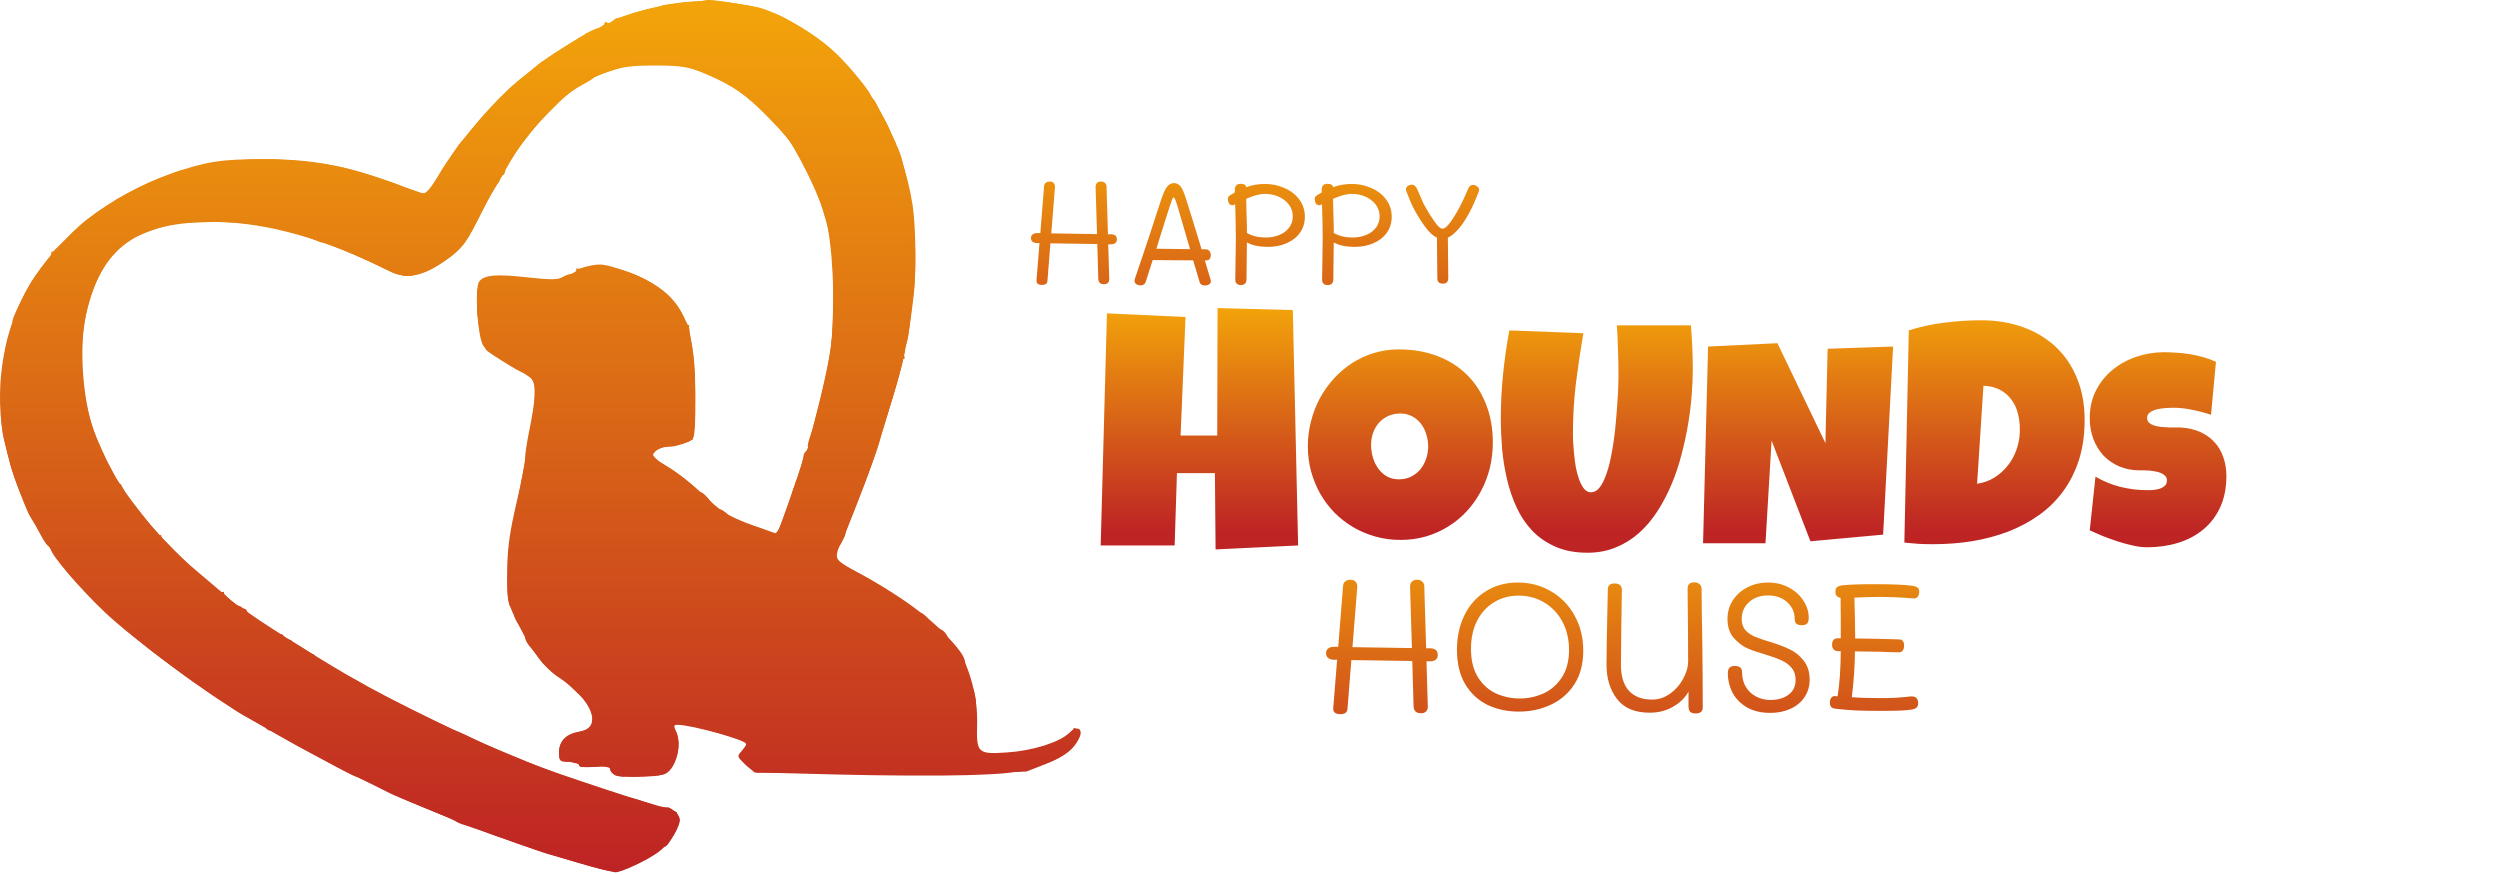 <svg width="880" height="308" viewBox="0 0 880 308" fill="none" xmlns="http://www.w3.org/2000/svg">
<path fill-rule="evenodd" clip-rule="evenodd" d="M248.524 0.158C248.394 0.289 245.626 0.519 242.373 0.668C234.815 1.018 218.246 5.292 215.214 7.675C214.613 8.146 213.827 8.237 213.465 7.875C213.103 7.514 212.807 7.694 212.807 8.275C212.807 8.856 211.599 9.634 210.122 10.005C206.044 11.027 186.119 24.687 179.178 31.218C170.339 39.537 159.894 52.281 154.772 60.996C151.756 66.128 149.863 68.392 148.843 68.086C148.018 67.84 142.978 66.049 137.642 64.106C121.326 58.166 109.506 56.032 92.874 56.025C77.624 56.019 72.537 56.823 59.892 61.239C49.792 64.767 39.459 70.436 30.455 77.39C24.439 82.035 14.246 93.637 10.343 100.28C1.614 115.14 -1.844 134.282 0.945 152.31C2.052 159.463 8.306 178.333 10.872 182.26C11.769 183.633 13.373 186.441 14.437 188.5C15.501 190.559 16.718 192.244 17.143 192.244C17.568 192.244 17.916 192.755 17.916 193.381C17.916 195.247 28.439 207.52 36.877 215.496C47.161 225.217 74.165 245.203 86.378 252.133C88.027 253.068 93.873 256.434 99.37 259.611C104.867 262.79 115.212 268.275 122.358 271.801C129.504 275.328 136.137 278.641 137.098 279.163C138.06 279.686 143.457 281.96 149.092 284.217C154.727 286.474 159.787 288.651 160.336 289.056C160.886 289.461 162.235 290.043 163.335 290.348C164.434 290.654 171.18 293.005 178.326 295.573C185.472 298.141 191.994 300.406 192.818 300.605C193.643 300.804 198.986 302.336 204.691 304.01C210.396 305.684 215.793 307.049 216.684 307.043C218.878 307.03 227.96 302.74 231.803 299.902C235.178 297.41 238.65 292.418 239.278 289.153C239.703 286.949 236.551 284.091 233.695 284.091C231.544 284.091 195.605 272.251 185.533 268.224C165.979 260.406 139.504 247.598 122.358 237.663C110.206 230.622 88.118 216.587 86.249 214.72C85.416 213.889 84.38 213.209 83.944 213.209C83.508 213.209 82.079 212.18 80.767 210.924C79.456 209.668 74.784 205.633 70.386 201.959C61.041 194.15 57.29 190.289 49.799 180.763C41.767 170.549 39.312 166.396 33.862 153.807C29.262 143.182 27.571 122.543 30.314 110.498C35.685 86.911 48.319 77.936 75.883 78.128C93.885 78.254 115.435 84.37 137.292 95.553C142.304 98.118 147.827 97.431 154.088 93.465C161.715 88.634 163.909 86.194 167.607 78.433C169.569 74.315 171.933 69.822 172.859 68.45C173.787 67.077 176.026 63.273 177.836 59.998C182.244 52.017 185.911 47.07 192.292 40.496C198.792 33.8 200.496 32.37 204.886 29.925C206.769 28.875 208.535 27.746 208.809 27.415C209.084 27.084 211.783 25.961 214.806 24.919C218.885 23.514 223.011 23.035 230.797 23.063C239.996 23.096 242.155 23.453 248.287 25.957C257.287 29.632 262.836 33.453 270.275 41.102C276.532 47.535 277.437 48.63 279.556 52.321C285.511 62.696 290.216 73.621 291.284 79.555C293.605 92.438 294.006 111.774 292.202 123.857C291.246 130.255 286.971 148.484 285.347 153.083C284.527 155.403 284.116 157.302 284.434 157.302C284.752 157.302 284.569 157.863 284.027 158.55C283.487 159.236 282.752 161.017 282.396 162.505C282.041 163.995 279.932 170.33 277.71 176.585L273.67 187.956L265.574 185.125C261.121 183.569 256.725 181.613 255.802 180.781C254.881 179.947 253.856 179.265 253.526 179.265C253.197 179.265 250.129 176.607 246.71 173.357C243.292 170.108 237.906 165.952 234.742 164.122C229.401 161.034 229.1 160.67 230.547 159.049C231.405 158.087 233.357 157.302 234.885 157.302C238.285 157.302 242.983 155.598 244.004 153.994C245.279 151.992 244.867 128.272 243.427 120.727C240.837 107.157 234.87 100.725 219.926 95.39C213.073 92.943 211.507 92.716 207.451 93.58C204.9 94.124 202.813 94.981 202.813 95.486C202.813 95.99 202.132 96.403 201.3 96.403C200.468 96.403 198.931 96.937 197.883 97.591C196.421 98.502 193.586 98.511 185.654 97.63C174.703 96.412 170.619 96.749 168.727 99.025C167.026 101.072 168.09 118.585 170.102 121.651C171.556 123.868 182.922 131.345 184.838 131.345C185.316 131.345 186.361 132.275 187.158 133.411C188.787 135.734 188.547 140.628 186.256 151.811C185.468 155.654 184.824 159.986 184.824 161.438C184.823 162.888 183.426 170.076 181.718 177.411C179.362 187.533 178.591 193.272 178.522 201.229C178.433 211.566 178.488 211.823 182.498 219.846C187.297 229.448 191.66 235.14 196.853 238.572C208.466 246.249 212.267 256.152 204.109 257.474C199.27 258.259 196.816 260.716 196.816 264.778C196.816 267.929 197.014 268.117 200.314 268.117C202.238 268.117 203.812 268.608 203.812 269.208C203.812 269.906 205.792 270.176 209.31 269.957C213.146 269.719 214.808 269.981 214.807 270.828C214.807 271.495 215.593 272.427 216.555 272.899C218.386 273.799 229.557 273.636 233.479 272.653C237.797 271.571 240.417 262.032 237.758 257.07C236.915 255.496 237.054 255.139 238.508 255.139C243.399 255.139 262.779 260.532 262.779 261.893C262.779 262.21 261.998 263.332 261.041 264.388C259.376 266.225 259.433 266.42 262.425 269.091L265.547 271.877L294.397 272.622C310.264 273.032 330.891 273.136 340.236 272.853C354.94 272.409 358.316 271.989 365.322 269.734C373.389 267.136 377.384 264.479 379.686 260.183C381.609 256.594 379.358 255.186 376.295 258.06C372.789 261.35 363.456 264.26 354.485 264.86C344.116 265.555 343.656 265.114 343.947 254.761C344.207 245.47 341.187 234.187 336.832 228.184C330.665 219.682 318.6 210.485 301.645 201.36C295.339 197.966 294.313 197.048 294.61 195.065C294.8 193.788 295.313 192.293 295.748 191.744C296.812 190.404 308.28 160.441 309.314 156.303C309.519 155.48 310.865 150.987 312.306 146.32C315.958 134.479 317.667 128.345 318.287 124.856C318.58 123.208 319.006 121.187 319.234 120.363C319.707 118.651 320.395 113.909 321.624 103.891C322.55 96.348 322.364 79.705 321.274 72.443C317.94 50.245 305.758 27.76 290.346 15.358C283.716 10.023 273.206 4.251 267.277 2.69C263.296 1.641 248.976 -0.292 248.524 0.158Z" fill="url(#paint0_linear_3_89)"/>
<path fill-rule="evenodd" clip-rule="evenodd" d="M248.531 0.106C248.397 0.215 244.985 0.586 240.949 0.93C236.915 1.274 233.285 1.758 232.884 2.005C232.484 2.253 231.002 2.664 229.591 2.92C224.469 3.847 215.805 6.94 215.805 7.84C215.805 8.348 215.131 8.504 214.306 8.188C213.482 7.872 212.807 7.942 212.807 8.345C212.807 8.747 211.121 9.859 209.059 10.814C202.973 13.638 193.438 19.471 189.101 23.025C188.432 23.574 186.606 25.053 185.043 26.311C179.44 30.821 172.128 38.096 167.774 43.491C165.337 46.511 162.857 49.431 162.263 49.98C161.67 50.529 159.299 54.123 156.993 57.967C150.827 68.251 150.36 68.748 147.666 67.894C146.39 67.489 145.302 67.336 145.249 67.554C145.196 67.772 144.486 67.398 143.672 66.723C142.858 66.049 139.078 64.51 135.273 63.304C131.467 62.099 127.904 60.963 127.355 60.779C110.907 55.304 79.683 54.519 67.741 59.281C66.286 59.861 64.891 60.131 64.641 59.882C64.08 59.322 52.373 64.254 44.761 68.258C39.615 70.964 35.913 73.356 30.56 77.435C25.062 81.624 16.558 90.907 12.622 97.019C8.438 103.514 3.525 113.375 4.471 113.375C4.711 113.375 4.239 115.06 3.423 117.119C0.559 124.34 -0.696 145.754 1.271 153.807C1.539 154.906 2.241 157.911 2.832 160.485C5.615 172.625 14.755 190.88 21.647 198.055C22.343 198.781 22.913 199.785 22.913 200.286C22.913 200.787 28.062 206.307 34.356 212.553C44.698 222.817 65.175 238.802 77.383 246.141C79.581 247.463 81.605 248.859 81.88 249.244C82.155 249.628 84.404 251.05 86.877 252.401C89.351 253.754 98.147 258.66 106.424 263.305C119.842 270.835 124.198 273.135 125.856 273.565C126.13 273.637 129.728 275.334 133.851 277.338C137.974 279.341 143.146 281.729 145.345 282.644C152.746 285.725 174.32 294.272 175.328 294.522C175.878 294.659 177.002 295.026 177.827 295.337C187.13 298.853 209.359 305.706 213.649 306.382C217.787 307.033 227.077 303.564 231.236 299.815C232.301 298.853 233.513 298.067 233.927 298.067C235.397 298.067 239.551 289.874 239.05 287.962C238.612 286.287 234.795 283.183 234.795 284.501C234.795 284.766 232.209 284.093 229.048 283.007C225.887 281.92 223.188 281.046 223.051 281.064C222.914 281.082 222.577 281.04 222.302 280.971C222.027 280.902 221.465 280.772 221.052 280.681C220.641 280.591 216.48 279.21 211.808 277.613C207.135 276.017 202.863 274.624 202.313 274.519C199.751 274.029 172.559 263.018 167.047 260.238C163.637 258.519 160.507 257.118 160.092 257.124C158.978 257.139 130.607 243.056 128.854 241.617C128.029 240.94 124.881 239.126 121.858 237.584C118.834 236.043 113.255 232.622 109.458 229.985C105.661 227.347 101.951 225.189 101.212 225.189C100.474 225.189 99.87 224.739 99.87 224.19C99.87 223.641 99.413 223.192 98.856 223.192C97.371 223.192 86.877 216.071 86.877 215.064C86.877 214.592 86.316 214.205 85.628 214.202C84.941 214.2 82.667 212.628 80.575 210.708C78.483 208.789 76.443 207.219 76.042 207.219C75.642 207.219 70.756 202.838 65.185 197.485C55.145 187.835 45.66 176.85 43.633 172.526C43.055 171.29 42.287 170.28 41.928 170.28C41.57 170.28 40.658 168.708 39.904 166.786C39.149 164.864 38.166 163.292 37.718 163.292C37.271 163.292 36.905 162.871 36.905 162.358C36.905 161.845 36.38 160.16 35.74 158.614C35.098 157.069 34.498 155.58 34.404 155.305C34.311 155.03 33.893 153.907 33.477 152.809C23.199 125.698 30.346 91.229 47.899 83.253C51.722 81.516 58.241 79.299 61.392 78.662C62.491 78.441 68.787 78.205 75.384 78.14C87.536 78.02 100.856 80.308 109.849 84.062C111.781 84.868 113.363 85.475 113.363 85.41C113.363 84.773 126.284 90.13 134.351 94.111C142.183 97.975 144.9 98.011 152.241 94.349C159.317 90.819 163.679 86.168 168.233 77.296C174.516 65.054 176.241 61.998 177.077 61.628C177.489 61.444 177.827 60.705 177.827 59.986C177.827 57.727 188.547 43.633 195.008 37.395C198.409 34.112 202.794 30.681 204.751 29.773C206.708 28.864 208.534 27.827 208.809 27.468C209.353 26.756 218.006 23.78 221.888 22.969C225.123 22.293 236.56 22.357 240.292 23.071C244.516 23.881 254.463 28.362 259.781 31.852C265.708 35.743 277.751 48.244 280.259 53.11C281.354 55.233 282.503 57.193 282.814 57.468C285.168 59.547 291.277 77.214 292.654 85.921C293.549 91.586 293.439 116.984 292.496 122.36C292.256 123.733 291.716 126.877 291.299 129.348C290.882 131.819 289.403 138.109 288.015 143.325C286.628 148.541 285.277 154.05 285.014 155.567C284.751 157.083 284.138 158.571 283.653 158.87C283.166 159.171 282.768 160.203 282.768 161.163C282.768 162.819 274.271 187.087 273.38 187.978C273.148 188.208 271.681 187.75 270.118 186.959C268.555 186.169 265.604 185.219 263.558 184.85C261.513 184.479 258.525 183.072 256.918 181.721C255.31 180.37 253.582 179.265 253.079 179.265C252.574 179.265 251.164 177.917 249.944 176.27C248.725 174.623 247.27 173.275 246.71 173.275C246.15 173.275 244.702 172.142 243.492 170.756C242.282 169.371 238.522 166.546 235.137 164.479C227.651 159.906 227.889 157.895 236.037 156.877C238.937 156.516 241.979 155.806 242.799 155.302C244.791 154.074 245.465 132.512 243.804 123.125C243.15 119.427 242.649 116.172 242.691 115.892C242.734 115.612 241.505 113.021 239.96 110.136C234.139 99.263 216.242 91.294 204.812 94.487C203.987 94.717 203.088 95.13 202.813 95.405C202.538 95.679 200.693 96.725 198.713 97.729C195.593 99.31 194.334 99.41 189.284 98.478C186.079 97.886 180.406 97.401 176.679 97.401C171.001 97.401 169.733 97.715 168.867 99.332C166.726 103.328 168.283 119.525 171.16 123.184C171.732 123.912 175.451 126.29 179.424 128.469C183.396 130.646 187.225 133.123 187.931 133.973C188.983 135.239 188.803 138.149 186.931 150.154C185.674 158.203 183.337 170.975 181.736 178.536C178.721 192.777 177.657 212.369 179.825 213.708C180.375 214.047 180.835 215.085 180.847 216.013C180.859 216.941 181.748 218.824 182.824 220.197C183.899 221.57 184.789 223.395 184.801 224.251C184.813 225.109 185.645 226.693 186.652 227.771C187.657 228.85 189.253 230.91 190.197 232.35C191.141 233.788 193.804 236.216 196.113 237.745C208.142 245.703 212.505 255.423 204.929 257.384C199.115 258.89 196.816 260.973 196.816 264.738C196.816 267.935 197.005 268.117 200.314 268.117C202.266 268.117 203.812 268.62 203.812 269.255C203.812 270.035 205.511 270.218 209.214 269.836C213.958 269.347 214.677 269.513 215.117 271.194C215.574 272.938 218.48 273.825 221.302 273.082C221.852 272.937 224.839 272.894 227.941 272.986C233.115 273.139 233.795 272.897 236.186 270.059C238.97 266.756 239.717 260.727 237.79 257.131C237.239 256.101 237.173 255.023 237.642 254.733C238.94 253.932 260.312 259.645 262.23 261.306C262.819 261.816 262.724 262.582 261.98 263.325C260.045 265.258 260.59 267.823 263.408 270.037C265.99 272.066 266.841 272.097 313.63 271.856L361.224 271.611L367.776 269.061C374.708 266.361 378.204 263.6 379.716 259.626C381.065 256.081 378.974 255.379 376.144 258.427C372.682 262.157 355.461 266.824 349.014 265.78C343.311 264.855 342.934 264.079 343.466 254.373C343.866 247.095 343.597 244.782 341.841 240.376C340.684 237.473 339.736 234.314 339.736 233.353C339.736 227.457 319.276 210.517 300.33 200.729C297.141 199.082 294.316 197.184 294.05 196.511C293.785 195.84 294.478 193.818 295.591 192.019C296.703 190.221 297.59 188.388 297.56 187.947C297.53 187.505 298.731 184.136 300.228 180.459C301.727 176.782 303.314 172.876 303.756 171.778C305.073 168.509 309.181 156.882 309.4 155.804C309.511 155.255 310.794 150.987 312.252 146.32C313.709 141.653 315.016 137.385 315.157 136.836C315.298 136.287 315.985 133.82 316.684 131.355C317.383 128.889 318.113 125.621 318.307 124.093C318.5 122.565 318.865 120.982 319.116 120.577C319.367 120.17 319.849 117.373 320.188 114.36C320.527 111.347 321.129 106.411 321.525 103.391C322.89 92.995 322.078 75.756 319.761 65.954C319.113 63.208 318.413 60.14 318.207 59.135C318.001 58.131 317.55 56.334 317.204 55.142C316.216 51.735 308.435 36.041 307.55 35.671C307.113 35.487 306.755 34.86 306.755 34.276C306.755 32.666 300.134 24.672 293.859 18.704C287.98 13.114 274.52 4.556 271.604 4.556C270.663 4.556 269.64 4.147 269.331 3.647C268.716 2.653 249.438 -0.629 248.531 0.106Z" fill="url(#paint1_linear_3_89)"/>
<path fill-rule="evenodd" clip-rule="evenodd" d="M240.765 0.896C240.505 1.143 238.493 1.586 236.294 1.883C232.988 2.331 223.301 4.661 219.304 5.971C218.754 6.151 217.904 6.317 217.417 6.34C216.928 6.363 216.253 6.757 215.916 7.216C215.153 8.257 208.959 11.544 207.762 11.544C206.708 11.544 191.044 21.378 188.681 23.524C187.774 24.348 185.747 26.069 184.178 27.35C178.385 32.077 169.75 40.918 165.602 46.368C163.256 49.453 160.886 52.495 160.336 53.128C159.787 53.761 157.325 57.479 154.866 61.389C150.788 67.877 150.15 68.46 147.569 68.054C146.013 67.81 144.201 67.19 143.544 66.677C141.886 65.387 123.543 59.693 116.861 58.394C101.982 55.502 87.822 55.331 72.885 57.864C64.893 59.22 43.455 68.229 37.761 72.626C35.758 74.172 33.875 75.438 33.577 75.438C32.88 75.438 24.364 82.986 20.441 87.082C8.481 99.569 1.026 117.844 0.567 135.799C0.127 153.084 3.503 167.818 11.076 181.648C15.463 189.662 18.808 194.888 21.414 197.799C21.963 198.413 23.538 200.426 24.912 202.271C31.53 211.159 50.143 227.542 64.89 237.458C69.012 240.231 72.61 242.759 72.885 243.078C73.16 243.397 74.284 244.2 75.384 244.863C79.699 247.465 92.456 255.277 93.873 256.185C101.806 261.272 133.869 277.594 147.344 283.405C156.614 287.403 171.161 293.076 172.144 293.076C172.63 293.076 174.445 293.696 176.177 294.454C183.166 297.513 206.444 304.745 212.999 305.895C215.984 306.419 218.53 306.196 221.302 305.169C226.127 303.383 234.015 297.875 236.781 294.364C239.018 291.522 239.479 286.237 237.543 285.639C236.857 285.426 233.596 284.493 230.297 283.565C218.457 280.229 214.257 278.901 211.157 277.514C209.425 276.738 207.479 276.104 206.834 276.104C205.347 276.104 187.258 269.222 174.828 263.929C162.339 258.61 122.594 238.903 120.858 237.169C120.584 236.894 118.223 235.555 115.611 234.195C113.001 232.833 110.864 231.445 110.864 231.111C110.864 230.775 109.07 229.643 106.877 228.594C104.685 227.545 102.886 226.35 102.879 225.937C102.873 225.525 102.369 225.189 101.757 225.189C100.26 225.189 81.83 212.548 79.631 210.012C78.67 208.903 77.882 208.281 77.882 208.629C77.882 210.478 56.27 189.531 50.161 181.761C47.57 178.466 44.877 175.177 44.176 174.452C43.475 173.726 42.902 172.49 42.902 171.707C42.902 170.922 42.504 170.28 42.019 170.28C41.534 170.28 40.879 169.494 40.564 168.533C40.249 167.572 38.811 164.8 37.368 162.372C34.638 157.778 31.142 147.994 30.386 142.826C30.144 141.179 29.578 137.809 29.128 135.338C28.278 130.683 28.312 124.608 29.244 114.561C29.77 108.886 34.443 95.246 36.091 94.573C36.538 94.389 36.905 93.698 36.905 93.034C36.905 91.073 45.168 83.613 48.149 82.883C49.661 82.513 50.897 81.761 50.897 81.213C50.897 80.664 51.572 80.475 52.397 80.791C53.221 81.106 53.896 81.027 53.896 80.612C53.896 80.198 54.682 79.787 55.645 79.698C56.607 79.61 58.743 79.247 60.392 78.892C65.358 77.824 83.037 77.53 88.376 78.427C102.906 80.868 115.976 85.248 133.851 93.666C137.424 95.348 141.213 96.886 142.27 97.083C144.93 97.579 150.587 95.588 155.283 92.504C162.304 87.891 164.456 85.054 170.492 72.443C172.464 68.325 174.47 64.806 174.952 64.623C175.434 64.439 175.828 63.726 175.828 63.038C175.828 60.491 189.879 41.608 195.672 36.373C219.918 14.454 251.507 18.127 275.024 45.6C278.826 50.04 282.339 55.534 283.412 58.716C283.736 59.677 284.398 60.463 284.884 60.463C285.369 60.463 285.766 60.937 285.766 61.516C285.766 62.095 286.677 64.565 287.789 67.005C293.974 80.565 295.429 107.447 291.246 130.846C289.465 140.809 283.342 162.545 280.349 169.526C279.469 171.583 278.781 173.38 278.823 173.52C278.937 173.901 277.818 177.154 275.539 183.063C273.945 187.197 273.143 188.206 271.886 187.664C271 187.283 268.251 186.409 265.778 185.721C260.001 184.117 255.783 182.167 255.783 181.101C255.783 180.641 255.258 180.263 254.617 180.263C253.532 180.263 251.627 178.683 244.93 172.228C239.02 166.53 229.652 160.823 228.282 162.084C227.858 162.473 228.251 161.636 229.154 160.224C230.438 158.213 232.128 157.407 236.923 156.516C240.293 155.89 243.329 155.1 243.67 154.762C244.942 153.497 244.934 131.142 243.659 124.085C242.942 120.116 242.343 116.42 242.326 115.871C242.31 115.322 241.141 112.851 239.73 110.38C234.23 100.754 217.503 92.015 208.242 93.93C206.08 94.376 203.974 94.667 203.562 94.574C203.151 94.482 202.813 94.856 202.813 95.405C202.813 95.954 202.286 96.403 201.642 96.403C200.999 96.403 199.65 97.145 198.647 98.052C197.032 99.513 195.877 99.57 188.574 98.55C169.373 95.87 167.338 96.841 168.093 108.322C168.873 120.166 170.276 123.009 177.327 127.008C180.625 128.879 184.323 130.829 185.544 131.341C188.635 132.638 189.322 136.491 187.934 144.744C187.279 148.63 186.272 154.956 185.693 158.799C185.116 162.643 183.291 172.193 181.639 180.021C179.195 191.598 178.708 195.977 179.032 203.482C179.391 211.79 179.823 213.505 183.369 220.696C186.06 226.155 189.048 230.347 192.811 233.941C195.839 236.833 200.676 241.456 203.562 244.212C208.108 248.554 208.809 249.736 208.809 253.052C208.809 256.714 208.644 256.907 205.003 257.488C197.272 258.723 193.641 267.264 200.564 267.931C202.35 268.103 203.812 268.726 203.812 269.316C203.812 270.026 205.631 270.175 209.194 269.758C213.957 269.198 214.633 269.346 215.078 271.045C215.528 272.764 216.542 272.966 224.672 272.966C233.207 272.966 233.884 272.812 235.751 270.44C238.379 267.104 239.342 261.632 237.871 258.404C237.169 256.864 237.062 255.47 237.605 254.927C238.594 253.94 248.582 256.111 257.936 259.346L263.587 261.301L261.934 264.268C260.31 267.184 260.331 267.276 263.151 269.558L266.021 271.881L309.921 272.049C351.85 272.209 354.21 272.121 362.52 270.062C374.053 267.205 381.006 261.895 379.217 257.307C378.649 255.849 378.319 255.941 376.613 258.03C374.212 260.97 362.587 264.968 354.018 265.799C349.187 266.268 347.255 266.038 345.304 264.761C342.89 263.182 342.819 262.836 343.378 255.386C343.853 249.072 343.571 246.511 341.848 241.444C340.687 238.028 339.736 234.563 339.736 233.74C339.736 232.919 338.463 230.77 336.907 228.967C335.351 227.163 333.787 224.891 333.431 223.918C333.076 222.944 331.998 221.846 331.035 221.478C330.073 221.108 328.223 219.545 326.925 218.004C325.625 216.461 324.192 215.429 323.739 215.708C323.287 215.987 322.766 215.842 322.581 215.385C322.191 214.419 306.893 204.532 301.758 201.927C299.834 200.952 297.156 199.314 295.808 198.287C293.53 196.554 293.454 196.221 294.733 193.584C295.49 192.023 296.031 190.409 295.936 189.997C295.84 189.586 296.136 189.249 296.593 189.249C297.052 189.249 297.431 188.687 297.436 188.001C297.441 187.315 299.054 182.709 301.02 177.768C308.047 160.103 316.633 133.527 317.035 128.198C317.112 127.184 317.555 126.353 318.02 126.353C318.485 126.353 318.626 125.965 318.332 125.491C318.039 125.017 318.535 121.311 319.434 117.254C320.616 111.925 321.094 104.484 321.158 90.413C321.237 73.07 320.992 69.967 318.915 61.98C317.633 57.05 316.29 52.558 315.932 51.997C315.574 51.437 315.272 50.754 315.261 50.479C315.231 49.718 308.426 36.073 307.791 35.504C307.486 35.23 306.021 33.132 304.536 30.842C300.909 25.252 291.599 16.236 284.32 11.268C274.132 4.311 263.22 0.978 249.564 0.649C244.984 0.54 241.024 0.65 240.765 0.896Z" fill="url(#paint2_linear_3_89)"/>
<path fill-rule="evenodd" clip-rule="evenodd" d="M240.655 1.032C240.419 1.267 238.667 1.637 236.761 1.853C234.855 2.069 229.923 3.31 225.8 4.611C221.677 5.912 217.854 6.994 217.305 7.014C216.755 7.035 216.08 7.276 215.804 7.551C214.657 8.696 208.54 11.544 207.229 11.544C206.45 11.544 205.811 11.993 205.811 12.543C205.811 13.092 205.305 13.541 204.688 13.541C204.07 13.541 200.871 15.338 197.578 17.534C194.285 19.731 191.417 21.528 191.205 21.528C190.507 21.528 186.839 24.891 176.505 35.005C169.886 41.484 163.592 48.959 158.573 56.3C154.321 62.521 150.842 68.024 150.842 68.529C150.842 69.763 150.39 69.703 146.062 67.897C144.018 67.044 142.229 66.379 142.087 66.42C141.943 66.46 140.593 65.862 139.088 65.089C136.551 63.788 123.588 59.882 118.551 58.9C107.563 56.76 102.83 56.288 92.874 56.336C86.552 56.367 80.031 56.607 78.382 56.871C69.956 58.219 53.159 63.925 47.093 67.5C45.275 68.571 43.331 69.448 42.773 69.448C42.216 69.448 41.172 70.01 40.454 70.696C39.737 71.383 38.132 72.618 36.889 73.441C30.863 77.434 16.9 89.415 18.273 89.415C18.669 89.415 18.038 90.425 16.871 91.661C10.59 98.31 2.64 116.492 1.266 127.352C-0.062 137.848 0.931 155.579 3.071 159.572C3.629 160.613 3.856 161.695 3.576 161.976C2.961 162.589 6.754 172.973 8.605 175.744C9.329 176.826 9.92 178.511 9.92 179.488C9.92 180.463 10.286 181.262 10.733 181.262C11.181 181.262 12.164 182.834 12.919 184.756C13.673 186.678 14.657 188.25 15.104 188.25C15.551 188.25 15.917 188.739 15.917 189.338C15.917 191.143 27.972 205.944 34.906 212.651C47.157 224.5 49.92 226.75 66.389 238.303C69.687 240.617 72.61 242.768 72.885 243.084C73.423 243.701 73.406 243.691 85.378 250.722C89.776 253.305 93.524 255.805 93.707 256.277C93.89 256.749 94.486 257.136 95.032 257.136C95.578 257.136 99.064 258.91 102.782 261.079C109.549 265.026 136.682 278.766 138.106 278.966C138.522 279.024 140.995 280.148 143.603 281.463C147.836 283.598 168.799 292.111 171.33 292.723C171.88 292.856 176.827 294.566 182.324 296.523C199.091 302.491 213.785 306.32 217.839 305.777C223.059 305.078 227.669 302.672 233.127 297.8C237.059 294.291 237.897 292.925 238.077 289.741L238.293 285.907L225.3 282.12C218.154 280.036 210.733 277.758 208.809 277.056C206.885 276.355 202.163 274.677 198.315 273.331C190.298 270.524 160.836 258.291 159.337 257.145C158.787 256.725 154.641 254.77 150.123 252.8C145.605 250.83 138.633 247.352 134.632 245.071C130.629 242.789 125.106 239.685 122.358 238.17C112.976 233.001 110.877 231.678 110.87 230.929C110.867 230.517 110.333 230.18 109.685 230.18C107.15 230.18 78.882 210.698 78.882 208.952C78.882 208.365 78.604 208.162 78.264 208.501C77.224 209.541 56.894 191.126 56.894 189.145C56.894 188.588 56.444 188.41 55.895 188.749C55.345 189.089 54.895 188.987 54.895 188.524C54.895 187.715 51.319 183.088 47.649 179.146C46.688 178.114 45.9 176.819 45.9 176.27C45.9 175.721 45.562 175.269 45.151 175.266C43.617 175.253 35.438 159.81 32.742 151.835C29.189 141.33 28.445 136.275 28.551 123.358C28.622 114.701 29.113 111.485 31.368 104.889C34.45 95.879 37.765 90.243 42.152 86.555C46.253 83.108 51.503 80.405 55.256 79.807C56.982 79.532 59.518 79.046 60.892 78.726C65.052 77.759 85.074 77.55 89.876 78.424C102.663 80.752 123.92 88.204 136.34 94.714C138.544 95.87 141.472 96.842 142.846 96.876C145.487 96.941 150.998 95.481 151.841 94.492C152.116 94.171 153.915 93.033 155.839 91.963C161.049 89.068 165.465 83.106 170.855 71.688C172.733 67.711 174.62 64.456 175.049 64.456C175.477 64.456 175.837 63.895 175.848 63.208C175.866 62.096 177.647 59.214 186.218 46.433C189.164 42.041 202.588 29.514 204.35 29.514C205.062 29.514 205.794 29.177 205.978 28.766C206.65 27.255 213.766 24.284 219.644 23.058C227.562 21.408 238.278 21.995 245.678 24.486C268.909 32.303 288.395 56.916 292.339 83.425C292.626 85.346 293.086 87.579 293.363 88.386C293.961 90.124 293.94 114.763 293.338 118.366C293.108 119.739 292.382 124.232 291.723 128.35C289.795 140.409 282.6 166.676 280.663 168.733C280.172 169.254 279.77 170.332 279.77 171.129C279.77 171.924 278.353 176.303 276.62 180.859L273.469 189.143L270.502 187.61C268.871 186.768 266.363 185.865 264.931 185.606C260.559 184.814 253.591 180.469 247.288 174.603C239.929 167.754 229.94 161.091 228.422 162.02C227.805 162.398 228.025 161.604 228.91 160.254C230.13 158.398 232.06 157.491 236.847 156.529C240.326 155.829 243.42 155.008 243.725 154.705C244.973 153.457 244.678 128.968 243.338 122.579C242.572 118.924 242.161 115.582 242.426 115.153C242.691 114.725 242.481 114.373 241.958 114.373C241.436 114.373 240.745 113.323 240.422 112.039C238.285 103.535 218.188 92.007 208.996 94.014C206.969 94.456 204.754 94.776 204.073 94.725C203.391 94.674 203.081 95.03 203.382 95.517C203.683 96.005 203.151 96.403 202.201 96.403C201.25 96.403 199.629 97.164 198.601 98.094C196.923 99.611 195.876 99.663 188.476 98.593C170.789 96.039 167.788 97.284 167.893 107.135C167.927 110.292 168.714 115.286 169.642 118.232C171.282 123.438 171.555 123.709 179.326 127.871C189.531 133.338 189.828 134.084 187.379 148.119C186.355 153.993 185.348 160.712 185.144 163.05C184.939 165.387 183.433 173.185 181.798 180.378C177.661 198.581 177.71 207.642 181.995 217.443C185.646 225.792 191.746 234.325 196.219 237.342C197.921 238.489 201.451 241.662 204.062 244.394C208.013 248.527 208.809 249.993 208.809 253.137C208.809 256.647 208.568 256.959 205.382 257.556C200.788 258.416 197.958 260.988 197.606 264.623C197.348 267.289 197.646 267.655 200.314 267.956C201.963 268.142 203.87 268.755 204.553 269.318C205.283 269.922 207.643 270.066 210.3 269.669C213.932 269.125 214.806 269.282 214.806 270.484C214.806 272.432 216.819 272.897 225.3 272.912C229.61 272.919 233.144 272.386 234.504 271.524C237.637 269.534 239.371 263.223 237.923 259.076C235.67 252.622 235.032 252.637 256.033 258.634C263.688 260.819 264.6 261.562 262.489 263.892C260.231 266.386 260.306 266.806 263.504 269.555L266.227 271.895L312.726 271.748L359.225 271.601L366.374 269.03C375.705 265.672 382.34 258.874 378.56 256.542C377.845 256.099 377.677 256.267 378.12 256.981C378.512 257.615 378.338 258.134 377.732 258.134C377.128 258.134 375.716 258.986 374.596 260.029C373.476 261.071 371.359 262.164 369.891 262.458C368.422 262.751 364.747 263.721 361.724 264.612C355.217 266.532 345.046 266.217 343.659 264.054C343.155 263.269 343.021 259.456 343.359 255.581C343.88 249.618 343.561 247.21 341.281 239.899C339.759 235.026 337.28 229.613 335.588 227.477C332.27 223.287 326.145 217.25 323.642 215.705C322.162 214.79 317.046 211.434 310.753 207.248C308.902 206.017 295.627 198.827 292.969 197.616C292.631 197.462 296.014 189.994 296.76 189.249C297.035 188.974 297.396 188.075 297.563 187.252C297.73 186.428 299.602 181.262 301.725 175.771C307.137 161.765 313.24 143.176 315.327 134.34C316.299 130.222 317.355 126.628 317.672 126.353C317.988 126.079 318.271 124.731 318.299 123.358C318.327 121.985 318.976 117.493 319.74 113.375C321.272 105.121 321.682 81.652 320.475 71.348C320.05 67.725 318.779 62.135 317.65 58.924C316.52 55.715 315.535 52.276 315.46 51.285C315.386 50.293 314.97 49.481 314.537 49.481C314.105 49.481 313.751 48.764 313.751 47.888C313.751 46.126 310.685 40.189 309.503 39.664C309.09 39.481 308.754 38.663 308.754 37.846C308.754 37.029 308.192 35.773 307.504 35.056C306.818 34.339 305.58 32.74 304.756 31.503C296.056 18.453 280.948 7.282 266.277 3.052C260.864 1.492 241.706 -0.019 240.655 1.032Z" fill="url(#paint3_linear_3_89)"/>
<path fill-rule="evenodd" clip-rule="evenodd" d="M236.294 2.067C232.446 2.775 225.475 4.787 220.803 6.539C216.13 8.291 210.845 10.243 209.059 10.878C207.273 11.513 205.811 12.372 205.811 12.787C205.811 13.201 205.291 13.541 204.656 13.541C204.021 13.541 202.027 14.664 200.225 16.037C198.423 17.409 196.469 18.533 195.884 18.533C195.297 18.533 194.817 18.952 194.817 19.464C194.817 19.976 193.874 20.694 192.719 21.059C191.566 21.426 189.844 22.467 188.893 23.373C187.942 24.28 184.13 27.696 180.422 30.966C172.042 38.355 157.377 56.937 150.158 69.313C150.041 69.514 146.662 68.34 142.648 66.705C125.516 59.728 111.799 56.784 95.373 56.56C74.907 56.281 60.633 60.108 40.421 71.293C38.782 72.2 36.839 73.504 36.103 74.19C35.366 74.877 34.459 75.44 34.086 75.443C33.712 75.445 31.803 76.906 29.842 78.688C27.881 80.469 24.394 83.612 22.093 85.671C19.793 87.73 18.215 89.415 18.586 89.415C18.959 89.415 18.336 90.425 17.201 91.661C14.122 95.013 8.509 104.284 6.47 109.381C2.301 119.81 1.082 127.366 1.396 140.829C1.563 147.967 1.903 154.481 2.151 155.305C2.399 156.129 2.936 158.6 3.343 160.796C4.667 167.946 9.914 179.931 15.799 189.249C28.43 209.246 51.055 229.18 85.077 250.286C105.833 263.161 132.181 276.704 153.84 285.63C157.413 287.103 161.236 288.696 162.335 289.171C172.32 293.486 212.013 306.054 215.656 306.054C218.969 306.054 225.8 303.931 225.8 302.901C225.8 302.439 226.394 302.061 227.12 302.061C229.264 302.061 237.437 293.629 238.188 290.643C239.129 286.895 237.624 285.431 231.482 284.121C220.589 281.796 174.453 265.352 167.141 261.188C166.147 260.622 158.721 257.041 150.639 253.231C133.742 245.264 114.998 234.617 96.372 222.404C81.347 212.553 77.722 209.737 78.687 208.667C79.069 208.244 78.893 208.174 78.296 208.513C77.698 208.853 74.1 206.415 70.301 203.094C57.993 192.342 49.129 182.294 41.931 170.935C36.157 161.82 35.451 160.363 32.44 151.33C24.262 126.792 27.848 100.189 41.058 87.384C43.304 85.207 45.762 83.425 46.521 83.425C47.278 83.425 47.899 83.047 47.899 82.586C47.899 80.535 64.292 77.235 74.479 77.235C83.735 77.235 90.293 78.087 100.37 80.597C107.827 82.456 127.561 89.942 137.849 94.816C140.323 95.987 143.021 96.882 143.846 96.804C147.469 96.462 151.841 95.082 151.841 94.281C151.841 93.801 152.516 93.408 153.34 93.408C154.165 93.408 154.839 92.989 154.839 92.477C154.839 91.964 155.805 91.24 156.984 90.866C160.057 89.892 163.252 85.88 166.887 78.433C170.751 70.517 180.154 54.391 184.011 49.068C189.903 40.935 202.013 29.514 204.745 29.514C205.331 29.514 205.811 29.175 205.811 28.76C205.811 27.381 215.21 23.774 222.045 22.531C238.64 19.511 256.343 25.851 269.769 39.623C273.345 43.291 276.725 46.898 277.279 47.637C283.138 55.456 290.331 70.361 291.419 76.935C291.601 78.034 291.968 80.28 292.236 81.927C295.839 104.107 294.564 122.069 287.594 147.318C286.003 153.084 284.579 158.25 284.429 158.799C283.73 161.375 281.251 168.622 278.115 177.268C276.222 182.485 274.479 187.33 274.241 188.036C273.901 189.047 273.172 188.989 270.803 187.766C269.15 186.911 267.681 186.294 267.537 186.393C267.394 186.492 265.478 186.004 263.279 185.308C258.386 183.759 252.607 180.015 247.293 174.951C241.817 169.732 231.283 162.293 229.369 162.293C228.505 162.293 227.813 161.956 227.831 161.545C227.928 159.265 231.066 157.354 236.293 156.388C239.541 155.788 242.598 154.899 243.086 154.41C244.404 153.095 244.229 125.546 242.87 120.59C242.228 118.244 241.973 115.885 242.305 115.348C242.637 114.812 242.463 114.373 241.917 114.373C241.372 114.373 240.611 113.363 240.226 112.127C239.4 109.481 233.994 102.393 232.802 102.393C232.347 102.393 230.087 101.157 227.778 99.648C225.469 98.138 223.292 96.876 222.941 96.845C222.59 96.813 219.773 95.964 216.683 94.955C212.104 93.463 210.463 93.333 207.823 94.253C206.04 94.873 204.114 95.092 203.543 94.74C202.972 94.386 202.758 94.508 203.069 95.009C203.378 95.511 201.845 96.79 199.662 97.851C196.029 99.617 194.993 99.68 187.457 98.59C175.503 96.864 172.192 97.04 169.697 99.532C167.784 101.443 167.621 102.422 168.122 109.029C168.953 120.002 170.81 122.946 180.325 128.369C190.43 134.128 190.182 132.89 186.129 157.302C185.901 158.674 185.689 160.471 185.658 161.295C185.628 162.119 184.502 167.959 183.156 174.273C179.549 191.197 179.586 190.924 179.451 201.765C179.328 211.644 179.386 211.905 183.536 220.234C187.675 228.54 189.567 230.8 202.625 243.04C208.7 248.736 208.922 249.114 208.621 253.294C208.417 256.146 207.875 257.547 207.042 257.379C206.346 257.238 204.225 257.77 202.331 258.561C198.878 260.003 196.998 263.551 198.128 266.493C198.798 268.236 203.847 269.349 210.439 269.206C214.67 269.115 215.653 269.422 216.058 270.971C216.489 272.616 217.567 272.846 224.842 272.846C232.295 272.846 233.359 272.606 235.343 270.467C238.212 267.374 239.108 262.642 237.608 258.498C236.95 256.678 236.73 254.87 237.12 254.481C237.509 254.091 239.957 254.312 242.559 254.973C245.16 255.634 248.377 256.38 249.709 256.63C251.04 256.882 255.009 258.044 258.528 259.214L264.927 261.342L262.637 263.775L260.348 266.209L263.313 268.967L266.277 271.723L312.252 271.667C357.084 271.612 358.399 271.556 365.203 269.37C370.258 267.746 373.273 266.037 376.148 263.165C378.33 260.984 379.836 258.922 379.493 258.579C379.151 258.238 376.831 259.152 374.337 260.613C371.843 262.072 369.564 263.247 369.272 263.223C368.98 263.199 368.175 263.363 367.481 263.586C359.897 266.03 347.873 266.8 344.606 265.053C342.785 264.08 342.665 263.312 343.238 256.318C343.774 249.782 343.488 247.408 341.302 240.239C338.359 230.587 337.614 229.282 331.628 223.309C327.026 218.715 316.379 210.214 315.23 210.214C314.861 210.214 313.365 209.365 311.906 208.328C310.447 207.29 305.655 204.532 301.258 202.198C296.86 199.864 293.145 197.862 293.002 197.75C292.858 197.639 295.036 191.974 297.842 185.161C303.53 171.347 311.398 148.256 314.818 135.338C316.055 130.671 317.332 126.628 317.657 126.353C317.982 126.079 318.292 124.506 318.345 122.859C318.399 121.212 319.031 116.495 319.75 112.376C321.179 104.185 321.654 80.869 320.554 72.942C319.049 62.1 311.961 40.756 309.503 39.664C309.09 39.481 308.754 38.881 308.754 38.33C308.754 37.294 303.402 29.375 300.758 26.496C299.934 25.599 298.31 23.777 297.15 22.447C289.352 13.506 275.147 5.138 263.279 2.493C255.732 0.811 244.119 0.628 236.294 2.067Z" fill="url(#paint4_linear_3_89)"/>
<path fill-rule="evenodd" clip-rule="evenodd" d="M247.537 1.143C247.4 1.278 244.814 1.519 241.791 1.679C236.548 1.955 226.742 4.237 220.303 6.681C210.982 10.217 195.077 18.904 189.486 23.511C184.573 27.56 182.894 29.063 177.409 34.323C170.314 41.13 162.138 51.29 155.339 61.755C152.591 65.985 149.835 69.446 149.217 69.447C148.598 69.448 145.553 68.326 142.448 66.955C139.345 65.583 132.408 63.157 127.034 61.562C88.198 50.037 49.981 58.928 22.445 85.894C20.778 87.525 19.077 88.761 18.665 88.639C18.253 88.516 18.007 88.753 18.118 89.165C18.23 89.576 16.267 93.059 13.756 96.902C7.557 106.394 6.507 108.622 3.884 117.867C0.995 128.044 0.342 145.947 2.534 154.806C3.35 158.1 4.178 162.144 4.375 163.791C4.572 165.438 6.991 171.528 9.75 177.323C18.24 195.153 34.166 213.659 53.896 228.618C93.71 258.807 146.388 285.328 198.315 301.327C214.179 306.215 215.54 306.449 220.079 305.091C228.563 302.552 237.793 294.247 237.793 289.151C237.793 286.549 237.318 286.243 230.048 284.168C211.507 278.874 191.116 271.582 169.831 262.631C163.112 259.806 135.394 246.136 128.354 242.175C102.453 227.604 77.37 210.852 78.564 208.921C78.913 208.357 78.698 208.213 78.077 208.595C76.269 209.711 55.502 190.69 56.597 188.921C56.93 188.382 56.771 188.208 56.242 188.535C55.715 188.86 53.959 187.519 52.341 185.555C50.722 183.59 48.949 181.483 48.399 180.873C45.99 178.201 38.975 167.398 36.981 163.292C26.452 141.603 25.04 116.639 33.297 98.183C40.142 82.885 54.297 76.16 77.882 76.996C93.951 77.566 111.156 82.349 131.353 91.86C140.153 96.004 141.918 96.503 146.122 96.03C148.748 95.734 151.652 94.738 152.575 93.816C153.498 92.894 155.622 91.544 157.295 90.816C158.967 90.088 159.938 89.475 159.451 89.454C158.963 89.433 159.729 88.252 161.151 86.831C162.574 85.409 166.059 79.682 168.896 74.102C178.607 54.999 189.201 40.308 198.283 33.351C201.049 31.232 203.762 29.149 204.312 28.722C204.862 28.295 207.429 26.958 210.018 25.75C229.884 16.477 254.36 22.576 271.694 41.116C286.618 57.079 293.558 74.854 294.254 98.899C294.877 120.429 291.812 137.027 281.483 168.045C274.973 187.593 274.252 189.224 272.345 188.681C260.018 185.177 255.974 182.837 242.273 171.278C238.042 167.709 233.194 164.309 231.5 163.722C229.806 163.135 228.294 162.236 228.143 161.725C227.556 159.753 230.754 157.187 234.439 156.674C239.65 155.949 243.885 154.27 243.218 153.193C242.918 152.707 242.961 151.843 243.315 151.272C244.192 149.855 243.884 131.447 242.84 122.859C242.373 119.015 242.24 115.464 242.545 114.967C242.849 114.471 242.627 114.355 242.052 114.712C241.473 115.069 240.734 114.279 240.399 112.945C238.919 107.055 230.596 100.384 219.22 95.97C213.085 93.59 211.629 93.363 208.32 94.276C206.219 94.856 204.007 95.05 203.406 94.708C202.805 94.366 202.649 94.456 203.059 94.909C203.469 95.361 202.43 96.566 200.75 97.586C198.01 99.25 196.315 99.373 184.376 98.775L171.057 98.107L169.756 100.5C168.539 102.738 168.479 104.536 169.322 113.375C170.142 121.951 171.809 123.805 184.323 130.053L188.321 132.05L188.25 138.935C188.149 148.778 187.61 154.319 186.7 154.881C186.265 155.149 186.131 155.945 186.401 156.65C186.672 157.354 185.761 163.292 184.378 169.845C182.995 176.399 181.613 183.783 181.308 186.253C181.003 188.724 180.281 192.507 179.706 194.659C178.612 198.744 178.822 209.334 180.014 210.235C180.393 210.521 180.913 211.909 181.169 213.319C182.179 218.889 188.152 228.681 193.557 233.631C208.524 247.336 208.809 247.701 208.809 253.139C208.809 257.609 208.572 258.15 206.561 258.286C205.323 258.37 203.684 258.484 202.917 258.54C200.583 258.712 197.525 263.632 198.278 266.003C198.812 267.685 199.533 268.019 201.776 267.625C203.698 267.287 204.783 267.6 205.169 268.606C205.609 269.751 206.776 269.943 210.328 269.457C214.196 268.928 215.134 269.14 216.303 270.806C217.473 272.474 218.881 272.79 225.31 272.832C231.773 272.873 233.224 272.567 234.862 270.81C236.719 268.819 237.207 267.599 236.877 265.766C236.793 265.296 237.26 264.267 237.916 263.477C238.819 262.391 238.827 261.762 237.951 260.887C237.314 260.251 236.794 258.455 236.794 256.895C236.794 254.205 237.004 254.072 240.855 254.299C243.089 254.431 245.145 254.905 245.422 255.355C245.7 255.803 246.309 255.934 246.778 255.644C247.246 255.356 251.488 256.514 256.204 258.219L264.779 261.319L262.81 264.081L260.841 266.842L263.559 269.227L266.277 271.611L308.254 271.947C352.925 272.304 359.336 271.822 369.784 267.319C373.662 265.646 380.448 259.533 379.489 258.574C379.319 258.405 376.04 259.815 372.201 261.706C366.383 264.573 363.717 265.248 356.166 265.768C343.079 266.671 342.89 266.506 343.034 254.404C343.133 245.982 342.795 243.817 340.541 238.486C339.107 235.091 338.119 232.129 338.346 231.903C338.572 231.676 336.08 228.572 332.808 225.004C325.671 217.224 308.524 205.395 296.559 199.998C291.962 197.924 291.89 197.822 293.247 195.31C296.958 188.442 309.234 154.278 314.081 137.335C319.048 119.969 321.713 99.739 321.137 83.796C319.525 39.256 290.26 3.786 253.034 1.254C250.147 1.058 247.674 1.008 247.537 1.143Z" fill="url(#paint5_linear_3_89)"/>
<path fill-rule="evenodd" clip-rule="evenodd" d="M234.795 2.949C225.689 5.108 219.304 7.238 212.485 10.39C205.916 13.428 193.409 20.909 190.998 23.244C190.272 23.948 189.293 24.523 188.824 24.523C188.355 24.523 183.718 28.716 178.52 33.841C168.724 43.5 159.385 55.275 153.834 64.965C151.398 69.218 150.225 70.413 148.983 69.907C108.225 53.301 78.27 52.742 47.784 68.02C40.712 71.565 27.275 81.279 22.51 86.291C20.914 87.97 19.158 89.065 18.607 88.726C18.058 88.386 17.915 88.605 18.291 89.213C18.666 89.821 17.318 92.474 15.293 95.107C2.067 112.318 -2.231 141.345 5.08 164.091C14.517 193.452 34.34 216.031 73.385 241.895C114.462 269.106 164.378 292.007 208.016 303.664C218.857 306.559 223.891 305.084 232.623 296.45C238.538 290.601 239.22 287.319 234.795 285.996C202 276.19 182.746 269.035 153.84 255.914C137.418 248.459 104.456 229.304 88.376 217.872C70.586 205.223 55.122 191.305 56.457 189.146C56.91 188.415 56.782 188.201 56.133 188.603C54.127 189.841 41.354 173.071 36.474 162.793C34.91 159.498 33.306 156.124 32.909 155.293C31.35 152.029 28.818 142.031 28.172 136.584C25.863 117.136 29.798 99.885 39.208 88.188C45.642 80.19 60.976 75.811 79.382 76.715C95.546 77.508 111.33 82.022 132.497 91.903C143.727 97.145 146.106 97.141 154.309 91.868C161.373 87.327 162.802 85.471 169.66 71.944C186.988 37.765 205.245 22.024 228.398 21.306C237.854 21.012 243.677 22.359 253.592 27.133C272.034 36.011 284.925 52.896 292.377 77.934C293.779 82.647 294.17 87.648 294.211 101.395C294.261 118.374 293.975 122.204 291.855 133.022C289.318 145.967 283.914 164.012 277.147 182.129C275.841 185.627 274.773 188.601 274.773 188.739C274.773 189.376 291.835 196.498 292.285 196.048C293.472 194.862 303.239 169.713 307.738 156.254C312.572 141.796 314.994 132.738 318.401 116.37C320.268 107.405 320.956 79.367 319.529 70.446C317.783 59.539 312.897 45.678 308.567 39.344C307.57 37.886 306.755 36.239 306.755 35.683C306.755 35.127 306.418 34.523 306.005 34.339C305.592 34.157 303.927 32.053 302.303 29.665C295.42 19.545 280.182 8.399 267.776 4.411C259.663 1.803 242.782 1.055 234.795 2.949ZM205.495 95.814C203.397 96.583 200.794 98.013 199.709 98.994C197.882 100.645 196.904 100.685 186.415 99.536C180.187 98.854 173.921 98.589 172.488 98.949C169.011 99.82 168.168 104.466 169.815 113.673C171.26 121.753 172.822 123.745 180.878 127.778C183.872 129.277 187.108 131.212 188.071 132.078C190.524 134.284 190.328 140.705 187.339 156.047C185.974 163.052 184.608 170.783 184.303 173.227C183.998 175.672 182.599 182.791 181.195 189.048C178.426 201.372 178.5 203.508 182.06 214.207C185.382 224.19 191.258 232.52 198.915 238.101C206.89 243.915 210.437 249.94 209.046 255.306C208.495 257.431 207.485 258.741 206.248 258.938C200.968 259.775 198.815 261.347 198.815 264.362C198.815 267.021 199.095 267.299 201.339 266.869C202.949 266.562 204.168 266.932 204.705 267.892C205.346 269.036 206.771 269.277 210.676 268.903C214.565 268.53 215.805 268.737 215.805 269.762C215.805 271.263 216.016 271.312 223.801 271.632C235.274 272.106 237.27 270.212 236.636 259.452C236.318 254.049 236.453 253.618 238.566 253.319C239.816 253.142 242.964 253.676 245.562 254.507C248.16 255.338 253.546 256.962 257.532 258.116C264.832 260.23 266.222 261.684 263.279 264.124C261.067 265.958 261.452 268.011 264.247 269.283C265.604 269.9 266.449 270.835 266.125 271.358C265.802 271.881 266.574 271.755 267.842 271.077C269.481 270.202 273.065 270.026 280.207 270.472C294.395 271.36 349.892 271.156 357.945 270.188C364.649 269.381 374.371 265.449 376.755 262.579C378.951 259.935 377.256 260.098 369.745 263.25C360.508 267.127 348.248 268.34 344.315 265.766C341.891 264.18 341.831 263.856 342.168 254.321C342.485 245.359 342.256 243.839 339.522 236.767C334.767 224.464 324.933 215.907 299.81 202.211C293.783 198.925 288.619 196.237 288.335 196.237C288.051 196.237 284.545 194.646 280.545 192.702C276.546 190.757 273.049 189.211 272.774 189.265C272.24 189.372 259.617 184.641 256.283 183.085C255.184 182.572 250.461 178.744 245.789 174.579C241.116 170.414 234.953 165.921 232.091 164.597C227.179 162.322 226.951 162.054 227.997 159.762C228.769 158.068 230.19 157.159 232.699 156.752C241.617 155.305 241.639 155.294 242.877 151.546C243.722 148.992 243.857 144.369 243.337 135.889C242.448 121.379 242.311 120.03 241.605 118.816C241.302 118.294 240.745 116.157 240.368 114.068C239.453 109.01 233.727 103.389 225.034 99.017C216.818 94.883 210.748 93.888 205.495 95.814Z" fill="url(#paint6_linear_3_89)"/>
<path d="M390.9 82.45C392.4 82.45 393.15 83.05 393.15 84.25C393.15 85.417 392.4 86 390.9 86H390.1L390.45 98.15C390.483 98.717 390.333 99.183 390 99.55C389.667 99.883 389.2 100.05 388.6 100.05C387.967 100.05 387.483 99.9 387.15 99.6C386.817 99.267 386.633 98.817 386.6 98.25L386.25 85.9L369.75 85.65L368.7 98.9C368.6 99.833 367.967 100.3 366.8 100.3C365.4 100.3 364.75 99.733 364.85 98.6L365.9 85.55H364.95C364.383 85.55 363.9 85.4 363.5 85.1C363.1 84.8 362.9 84.367 362.9 83.8C362.9 83.233 363.1 82.8 363.5 82.5C363.9 82.2 364.417 82.05 365.05 82.05H366.2L367.5 65.65C367.533 65.05 367.733 64.617 368.1 64.35C368.5 64.05 368.967 63.9 369.5 63.9C370.167 63.9 370.65 64.1 370.95 64.5C371.25 64.867 371.383 65.333 371.35 65.9L370.05 82.15L386.15 82.4L385.65 65.8C385.65 65.2 385.817 64.733 386.15 64.4C386.483 64.067 386.95 63.9 387.55 63.9C388.15 63.9 388.617 64.067 388.95 64.4C389.317 64.733 389.5 65.15 389.5 65.65L390 82.45H390.9ZM426.095 98.3C426.195 98.6 426.245 98.8 426.245 98.9C426.245 99.433 426.028 99.833 425.595 100.1C425.195 100.367 424.695 100.5 424.095 100.5C423.661 100.5 423.278 100.4 422.945 100.2C422.611 100 422.395 99.733 422.295 99.4L419.995 91.65L405.745 91.55L403.295 99.2C403.028 100.033 402.411 100.45 401.445 100.45C400.878 100.45 400.378 100.3 399.945 100C399.545 99.7 399.345 99.317 399.345 98.85C399.345 98.783 399.378 98.583 399.445 98.25C402.811 88.383 405.661 79.8 407.995 72.5C408.528 70.9 408.795 70.1 408.795 70.1C409.461 68.067 410.128 66.617 410.795 65.75C411.461 64.883 412.278 64.45 413.245 64.45C414.178 64.45 414.945 64.833 415.545 65.6C416.145 66.367 416.745 67.7 417.345 69.6C418.611 73.533 420.195 78.633 422.095 84.9L422.945 87.75H424.345C424.878 87.75 425.311 87.933 425.645 88.3C426.011 88.667 426.195 89.133 426.195 89.7C426.195 91 425.678 91.65 424.645 91.65H424.095C424.861 94.283 425.528 96.5 426.095 98.3ZM418.895 87.7L417.395 82.55C416.228 78.517 415.328 75.433 414.695 73.3C414.295 71.967 413.978 71 413.745 70.4C413.511 69.8 413.295 69.5 413.095 69.5C412.928 69.5 412.745 69.767 412.545 70.3C412.345 70.8 412.011 71.783 411.545 73.25L409.095 80.95L407.045 87.55L418.895 87.7ZM445.214 64.75C447.714 64.75 450.03 65.233 452.164 66.2C454.33 67.133 456.064 68.483 457.364 70.25C458.664 71.983 459.314 74 459.314 76.3C459.314 78.4 458.747 80.267 457.614 81.9C456.48 83.5 454.914 84.733 452.914 85.6C450.947 86.467 448.697 86.9 446.164 86.9C443.297 86.9 440.88 86.383 438.914 85.35L438.764 98.45C438.764 99.05 438.58 99.517 438.214 99.85C437.88 100.183 437.414 100.35 436.814 100.35C436.18 100.35 435.68 100.183 435.314 99.85C434.98 99.517 434.814 99.067 434.814 98.5C434.814 96.967 434.847 94.7 434.914 91.7C434.98 88.5 435.014 85.967 435.014 84.1C435.014 80.667 434.947 76.95 434.814 72.95C434.78 72.717 434.764 72.367 434.764 71.9L434.614 72C434.28 72.167 433.997 72.25 433.764 72.25C433.297 72.25 432.914 72.033 432.614 71.6C432.347 71.133 432.214 70.6 432.214 70C432.214 69.6 432.347 69.283 432.614 69.05C432.88 68.783 433.28 68.517 433.814 68.25L434.664 67.75V66.95C434.664 66.183 434.83 65.617 435.164 65.25C435.497 64.883 436.014 64.7 436.714 64.7C437.314 64.7 437.78 64.8 438.114 65C438.447 65.2 438.614 65.467 438.614 65.8V65.9C440.747 65.133 442.947 64.75 445.214 64.75ZM445.464 83.6C447.364 83.6 449.03 83.283 450.464 82.65C451.93 82.017 453.064 81.133 453.864 80C454.664 78.867 455.064 77.583 455.064 76.15C455.064 74.617 454.614 73.25 453.714 72.05C452.814 70.85 451.614 69.917 450.114 69.25C448.647 68.583 447.03 68.25 445.264 68.25C443.43 68.25 441.23 68.833 438.664 70C438.73 72.333 438.764 73.867 438.764 74.6C438.764 75.333 438.797 76.5 438.864 78.1C438.93 80.067 438.947 81.367 438.914 82C440.78 83.067 442.964 83.6 445.464 83.6ZM475.78 64.75C478.28 64.75 480.597 65.233 482.73 66.2C484.897 67.133 486.63 68.483 487.93 70.25C489.23 71.983 489.88 74 489.88 76.3C489.88 78.4 489.313 80.267 488.18 81.9C487.047 83.5 485.48 84.733 483.48 85.6C481.513 86.467 479.263 86.9 476.73 86.9C473.863 86.9 471.447 86.383 469.48 85.35L469.33 98.45C469.33 99.05 469.147 99.517 468.78 99.85C468.447 100.183 467.98 100.35 467.38 100.35C466.747 100.35 466.247 100.183 465.88 99.85C465.547 99.517 465.38 99.067 465.38 98.5C465.38 96.967 465.413 94.7 465.48 91.7C465.547 88.5 465.58 85.967 465.58 84.1C465.58 80.667 465.513 76.95 465.38 72.95C465.347 72.717 465.33 72.367 465.33 71.9L465.18 72C464.847 72.167 464.563 72.25 464.33 72.25C463.863 72.25 463.48 72.033 463.18 71.6C462.913 71.133 462.78 70.6 462.78 70C462.78 69.6 462.913 69.283 463.18 69.05C463.447 68.783 463.847 68.517 464.38 68.25L465.23 67.75V66.95C465.23 66.183 465.397 65.617 465.73 65.25C466.063 64.883 466.58 64.7 467.28 64.7C467.88 64.7 468.347 64.8 468.68 65C469.013 65.2 469.18 65.467 469.18 65.8V65.9C471.313 65.133 473.513 64.75 475.78 64.75ZM476.03 83.6C477.93 83.6 479.597 83.283 481.03 82.65C482.497 82.017 483.63 81.133 484.43 80C485.23 78.867 485.63 77.583 485.63 76.15C485.63 74.617 485.18 73.25 484.28 72.05C483.38 70.85 482.18 69.917 480.68 69.25C479.213 68.583 477.597 68.25 475.83 68.25C473.997 68.25 471.797 68.833 469.23 70C469.297 72.333 469.33 73.867 469.33 74.6C469.33 75.333 469.363 76.5 469.43 78.1C469.497 80.067 469.513 81.367 469.48 82C471.347 83.067 473.53 83.6 476.03 83.6ZM507.896 99.85C506.596 99.85 505.946 99.217 505.946 97.95L505.796 83.6C504.163 83.033 502.146 80.85 499.746 77.05C498.713 75.417 497.863 73.917 497.196 72.55C496.563 71.183 495.83 69.417 494.996 67.25C494.93 67.05 494.896 66.85 494.896 66.65C494.896 66.217 495.096 65.833 495.496 65.5C495.93 65.167 496.413 65 496.946 65C497.78 65 498.446 65.583 498.946 66.75C499.913 69.05 500.613 70.667 501.046 71.6C501.513 72.5 502.23 73.75 503.196 75.35C504.13 76.85 504.98 78.083 505.746 79.05C506.513 80.017 507.196 80.5 507.796 80.5C508.83 80.5 510.38 78.767 512.446 75.3C513.213 74 513.913 72.7 514.546 71.4C515.18 70.1 515.913 68.483 516.746 66.55C516.98 65.983 517.23 65.6 517.496 65.4C517.763 65.2 518.096 65.1 518.496 65.1C519.096 65.1 519.596 65.283 519.996 65.65C520.43 65.983 520.646 66.4 520.646 66.9C520.646 67.133 520.596 67.35 520.496 67.55C519.563 69.883 518.763 71.75 518.096 73.15C517.43 74.55 516.696 75.883 515.896 77.15C514.73 79.017 513.58 80.5 512.446 81.6C511.313 82.7 510.38 83.367 509.646 83.6L509.796 97.85C509.796 99.183 509.163 99.85 507.896 99.85Z" fill="url(#paint7_linear_3_89)"/>
<path d="M456.935 192L427.882 193.395L427.649 166.55H414.285L413.472 192H387.44L389.648 110.304L417.307 111.582L415.563 153.302H428.463L428.579 108.444L455.075 109.142L456.935 192ZM525.475 155.804C525.475 158.914 525.116 161.922 524.398 164.827C523.681 167.698 522.638 170.398 521.271 172.928C519.938 175.457 518.297 177.781 516.349 179.9C514.435 181.985 512.265 183.78 509.838 185.284C507.445 186.788 504.831 187.967 501.994 188.821C499.157 189.642 496.149 190.052 492.97 190.052C489.894 190.052 486.955 189.659 484.152 188.873C481.383 188.086 478.786 186.993 476.359 185.591C473.932 184.156 471.728 182.447 469.745 180.464C467.797 178.448 466.122 176.226 464.721 173.799C463.354 171.338 462.277 168.707 461.491 165.904C460.739 163.101 460.363 160.179 460.363 157.137C460.363 154.163 460.722 151.258 461.439 148.421C462.157 145.55 463.183 142.85 464.516 140.32C465.883 137.791 467.523 135.467 469.438 133.348C471.352 131.229 473.488 129.4 475.846 127.862C478.239 126.324 480.819 125.127 483.588 124.273C486.356 123.418 489.279 122.991 492.355 122.991C497.311 122.991 501.823 123.76 505.89 125.298C509.992 126.836 513.478 129.041 516.349 131.912C519.254 134.749 521.493 138.201 523.065 142.269C524.672 146.302 525.475 150.813 525.475 155.804ZM502.711 157.137C502.711 155.667 502.489 154.249 502.045 152.881C501.635 151.48 501.02 150.25 500.199 149.19C499.379 148.096 498.354 147.225 497.123 146.575C495.927 145.892 494.542 145.55 492.97 145.55C491.364 145.55 489.928 145.84 488.664 146.421C487.399 147.002 486.305 147.806 485.382 148.831C484.494 149.822 483.81 151.001 483.332 152.369C482.853 153.702 482.614 155.12 482.614 156.624C482.614 158.06 482.819 159.495 483.229 160.931C483.639 162.366 484.254 163.665 485.075 164.827C485.895 165.989 486.903 166.929 488.1 167.647C489.33 168.365 490.749 168.724 492.355 168.724C493.961 168.724 495.397 168.416 496.662 167.801C497.96 167.151 499.054 166.297 499.943 165.237C500.832 164.144 501.515 162.896 501.994 161.495C502.472 160.093 502.711 158.641 502.711 157.137ZM595.862 130.102C595.862 132.848 595.732 135.872 595.473 139.175C595.213 142.478 594.786 145.892 594.192 149.417C593.599 152.942 592.819 156.523 591.854 160.16C590.927 163.76 589.758 167.229 588.348 170.569C586.938 173.909 585.286 177.045 583.394 179.977C581.538 182.871 579.386 185.413 576.937 187.603C574.524 189.755 571.815 191.443 568.81 192.668C565.804 193.93 562.464 194.561 558.79 194.561C554.485 194.561 550.737 193.855 547.546 192.445C544.392 191.072 541.683 189.217 539.419 186.879C537.155 184.504 535.3 181.758 533.853 178.641C532.405 175.486 531.273 172.165 530.457 168.677C529.641 165.151 529.065 161.57 528.731 157.934C528.435 154.26 528.286 150.734 528.286 147.357C528.286 142.162 528.546 136.985 529.065 131.827C529.585 126.632 530.327 121.455 531.292 116.297L557.343 117.299C556.341 123.125 555.469 128.988 554.727 134.889C554.021 140.752 553.669 146.652 553.669 152.59C553.669 153.221 553.688 154.167 553.725 155.429C553.799 156.653 553.91 158.045 554.059 159.604C554.207 161.125 554.411 162.702 554.671 164.335C554.968 165.931 555.357 167.396 555.84 168.732C556.322 170.068 556.897 171.163 557.565 172.017C558.271 172.87 559.087 173.297 560.015 173.297C561.091 173.297 562.056 172.796 562.909 171.794C563.763 170.755 564.505 169.382 565.136 167.675C565.804 165.968 566.379 164.001 566.861 161.774C567.344 159.548 567.752 157.229 568.086 154.816C568.42 152.404 568.68 149.992 568.865 147.58C569.088 145.168 569.255 142.923 569.366 140.845C569.515 138.767 569.607 136.93 569.645 135.334C569.682 133.738 569.7 132.551 569.7 131.771C569.7 128.877 569.645 126.001 569.533 123.144C569.459 120.249 569.329 117.373 569.144 114.516H595.194C595.64 119.637 595.862 124.832 595.862 130.102ZM666.373 121.98L662.857 188.191L637.271 190.535L623.6 155.086L621.451 191.219H599.479L601.236 121.98L625.65 120.809L642.545 155.965L643.326 122.762L666.373 121.98ZM733.793 147.803C733.793 152.998 733.125 157.692 731.789 161.886C730.453 166.042 728.579 169.753 726.167 173.019C723.792 176.247 720.953 179.03 717.65 181.368C714.348 183.706 710.729 185.636 706.796 187.157C702.862 188.642 698.669 189.755 694.216 190.497C689.8 191.202 685.254 191.555 680.578 191.555C678.834 191.555 677.127 191.518 675.457 191.443C673.787 191.332 672.08 191.184 670.336 190.998L671.895 116.297C675.977 114.998 680.17 114.089 684.475 113.569C688.816 113.013 693.121 112.734 697.389 112.734C702.695 112.734 707.575 113.532 712.028 115.128C716.481 116.724 720.322 119.024 723.551 122.03C726.779 125.036 729.284 128.71 731.065 133.052C732.884 137.394 733.793 142.311 733.793 147.803ZM710.971 151.365C711.008 149.361 710.785 147.432 710.303 145.576C709.857 143.721 709.097 142.088 708.021 140.678C706.981 139.23 705.646 138.08 704.013 137.227C702.38 136.336 700.432 135.854 698.168 135.779L695.941 170.291C698.168 169.957 700.19 169.233 702.009 168.12C703.827 166.97 705.386 165.578 706.685 163.945C708.021 162.275 709.041 160.438 709.746 158.435C710.488 156.394 710.896 154.297 710.971 152.145V151.365ZM783.69 167.582C783.69 171.774 782.956 175.446 781.487 178.598C780.049 181.719 778.06 184.32 775.521 186.4C773.011 188.481 770.059 190.042 766.662 191.082C763.296 192.122 759.67 192.643 755.784 192.643C754.285 192.643 752.632 192.444 750.827 192.046C749.052 191.648 747.247 191.159 745.411 190.577C743.575 189.965 741.8 189.323 740.087 188.649C738.404 187.946 736.905 187.288 735.589 186.676L737.608 167.766C740.209 169.326 743.086 170.52 746.237 171.346C749.42 172.141 752.541 172.539 755.601 172.539C756.182 172.539 756.886 172.524 757.712 172.493C758.538 172.432 759.318 172.294 760.053 172.08C760.818 171.835 761.46 171.483 761.98 171.024C762.501 170.565 762.761 169.908 762.761 169.051C762.761 168.469 762.577 167.98 762.21 167.582C761.843 167.154 761.368 166.817 760.787 166.572C760.206 166.297 759.548 166.098 758.813 165.976C758.079 165.823 757.36 165.715 756.656 165.654C755.952 165.593 755.295 165.562 754.683 165.562C754.071 165.562 753.581 165.562 753.214 165.562C750.582 165.562 748.18 165.104 746.008 164.186C743.866 163.268 742.015 161.998 740.454 160.376C738.924 158.724 737.731 156.781 736.874 154.547C736.017 152.283 735.589 149.835 735.589 147.203C735.589 143.592 736.308 140.364 737.746 137.519C739.215 134.642 741.158 132.21 743.575 130.221C746.023 128.201 748.823 126.656 751.975 125.585C755.126 124.514 758.385 123.979 761.751 123.979C763.25 123.979 764.796 124.04 766.387 124.162C767.978 124.254 769.554 124.438 771.114 124.713C772.705 124.988 774.251 125.34 775.75 125.769C777.249 126.197 778.672 126.732 780.019 127.375L778.274 146.01C776.194 145.306 774.006 144.725 771.711 144.266C769.447 143.776 767.228 143.531 765.056 143.531C764.658 143.531 764.138 143.547 763.495 143.577C762.883 143.577 762.225 143.623 761.521 143.715C760.848 143.776 760.16 143.883 759.456 144.036C758.752 144.189 758.125 144.403 757.574 144.679C757.023 144.924 756.58 145.26 756.243 145.688C755.907 146.117 755.754 146.622 755.784 147.203C755.815 147.876 756.06 148.427 756.519 148.855C757.008 149.253 757.62 149.575 758.354 149.819C759.119 150.034 759.946 150.187 760.833 150.278C761.751 150.37 762.654 150.431 763.541 150.462C764.428 150.462 765.255 150.462 766.02 150.462C766.785 150.431 767.412 150.447 767.901 150.508C770.349 150.661 772.552 151.181 774.511 152.068C776.469 152.956 778.121 154.134 779.468 155.603C780.845 157.071 781.885 158.831 782.589 160.881C783.323 162.9 783.69 165.134 783.69 167.582Z" fill="url(#paint8_linear_3_89)"/>
<path d="M503.17 228.185C505.12 228.185 506.095 228.965 506.095 230.525C506.095 232.042 505.12 232.8 503.17 232.8H502.13L502.585 248.595C502.628 249.332 502.433 249.938 502 250.415C501.567 250.848 500.96 251.065 500.18 251.065C499.357 251.065 498.728 250.87 498.295 250.48C497.862 250.047 497.623 249.462 497.58 248.725L497.125 232.67L475.675 232.345L474.31 249.57C474.18 250.783 473.357 251.39 471.84 251.39C470.02 251.39 469.175 250.653 469.305 249.18L470.67 232.215H469.435C468.698 232.215 468.07 232.02 467.55 231.63C467.03 231.24 466.77 230.677 466.77 229.94C466.77 229.203 467.03 228.64 467.55 228.25C468.07 227.86 468.742 227.665 469.565 227.665H471.06L472.75 206.345C472.793 205.565 473.053 205.002 473.53 204.655C474.05 204.265 474.657 204.07 475.35 204.07C476.217 204.07 476.845 204.33 477.235 204.85C477.625 205.327 477.798 205.933 477.755 206.67L476.065 227.795L496.995 228.12L496.345 206.54C496.345 205.76 496.562 205.153 496.995 204.72C497.428 204.287 498.035 204.07 498.815 204.07C499.595 204.07 500.202 204.287 500.635 204.72C501.112 205.153 501.35 205.695 501.35 206.345L502 228.185H503.17ZM534.623 250.48C530.593 250.48 526.931 249.7 523.638 248.14C520.345 246.537 517.723 244.11 515.773 240.86C513.823 237.567 512.848 233.515 512.848 228.705C512.848 224.155 513.736 220.082 515.513 216.485C517.29 212.888 519.803 210.093 523.053 208.1C526.303 206.063 530.051 205.045 534.298 205.045C538.588 205.045 542.488 206.085 545.998 208.165C549.508 210.202 552.26 213.04 554.253 216.68C556.29 220.32 557.308 224.437 557.308 229.03C557.308 233.667 556.268 237.61 554.188 240.86C552.108 244.067 549.335 246.472 545.868 248.075C542.445 249.678 538.696 250.48 534.623 250.48ZM534.948 245.865C537.851 245.865 540.625 245.28 543.268 244.11C545.911 242.897 548.078 241.012 549.768 238.455C551.458 235.855 552.303 232.627 552.303 228.77C552.303 225.13 551.545 221.858 550.028 218.955C548.511 216.052 546.388 213.777 543.658 212.13C540.971 210.483 537.938 209.66 534.558 209.66C531.265 209.66 528.34 210.462 525.783 212.065C523.27 213.625 521.298 215.813 519.868 218.63C518.481 221.447 517.788 224.697 517.788 228.38C517.788 232.497 518.633 235.877 520.323 238.52C522.013 241.12 524.158 243.005 526.758 244.175C529.358 245.302 532.088 245.865 534.948 245.865ZM599.167 223.31C599.167 225.087 599.189 226.473 599.232 227.47C599.319 234.837 599.362 242.008 599.362 248.985C599.362 250.415 598.539 251.13 596.892 251.13C596.026 251.13 595.376 250.935 594.942 250.545C594.552 250.112 594.357 249.44 594.357 248.53V243.46C593.144 245.627 591.324 247.403 588.897 248.79C586.471 250.177 583.741 250.87 580.707 250.87C575.507 250.87 571.672 249.267 569.202 246.06C566.732 242.853 565.497 238.845 565.497 234.035C565.497 231.695 565.519 229.182 565.562 226.495C565.606 223.808 565.649 221.75 565.692 220.32C565.779 217.417 565.866 213.148 565.952 207.515C565.952 206.085 566.754 205.37 568.357 205.37C569.181 205.37 569.809 205.565 570.242 205.955C570.676 206.345 570.892 206.887 570.892 207.58C570.892 208.88 570.827 213.43 570.697 221.23C570.611 226.777 570.567 231.023 570.567 233.97C570.567 238 571.499 241.055 573.362 243.135C575.269 245.215 577.999 246.255 581.552 246.255C583.806 246.255 585.907 245.562 587.857 244.175C589.807 242.788 591.346 241.033 592.472 238.91C593.642 236.787 594.227 234.707 594.227 232.67C594.227 227.297 594.162 218.825 594.032 207.255C594.032 205.738 594.812 204.98 596.372 204.98C597.196 204.98 597.824 205.197 598.257 205.63C598.734 206.063 598.972 206.648 598.972 207.385C598.972 212.065 599.037 217.373 599.167 223.31ZM623.152 250.935C619.989 250.935 617.28 250.307 615.027 249.05C612.774 247.75 611.062 246.038 609.892 243.915C608.765 241.748 608.202 239.408 608.202 236.895C608.202 236.115 608.375 235.508 608.722 235.075C609.112 234.642 609.762 234.425 610.672 234.425C612.362 234.425 613.207 235.14 613.207 236.57C613.207 238.607 613.662 240.362 614.572 241.835C615.482 243.308 616.695 244.435 618.212 245.215C619.729 245.995 621.375 246.385 623.152 246.385C625.752 246.385 627.875 245.778 629.522 244.565C631.212 243.352 632.057 241.597 632.057 239.3C632.057 237.61 631.602 236.223 630.692 235.14C629.782 234.013 628.59 233.125 627.117 232.475C625.644 231.782 623.759 231.088 621.462 230.395C618.992 229.702 616.89 228.987 615.157 228.25C613.424 227.47 611.799 226.235 610.282 224.545C608.809 222.855 608.072 220.623 608.072 217.85C608.072 215.38 608.722 213.17 610.022 211.22C611.322 209.27 613.055 207.753 615.222 206.67C617.389 205.587 619.772 205.045 622.372 205.045C625.059 205.045 627.485 205.63 629.652 206.8C631.862 207.97 633.574 209.508 634.787 211.415C636.044 213.322 636.672 215.337 636.672 217.46C636.672 218.413 636.477 219.085 636.087 219.475C635.74 219.865 635.134 220.06 634.267 220.06C633.27 220.06 632.599 219.865 632.252 219.475C631.905 219.085 631.732 218.543 631.732 217.85C631.732 215.553 630.865 213.603 629.132 212C627.399 210.397 625.145 209.595 622.372 209.595C619.599 209.595 617.345 210.397 615.612 212C613.922 213.56 613.077 215.532 613.077 217.915C613.077 219.518 613.532 220.84 614.442 221.88C615.395 222.877 616.565 223.657 617.952 224.22C619.382 224.783 621.397 225.455 623.997 226.235C626.207 226.928 628.2 227.708 629.977 228.575C631.797 229.398 633.422 230.698 634.852 232.475C636.282 234.252 636.997 236.505 636.997 239.235C636.997 241.575 636.39 243.633 635.177 245.41C634.007 247.187 632.36 248.552 630.237 249.505C628.157 250.458 625.795 250.935 623.152 250.935ZM672.453 245.15C673.363 245.063 674.035 245.215 674.468 245.605C674.945 245.995 675.183 246.602 675.183 247.425C675.183 248.162 675.01 248.703 674.663 249.05C674.316 249.353 673.84 249.57 673.233 249.7C671.543 250.047 668.271 250.22 663.418 250.22H661.338C658.435 250.22 655.835 250.177 653.538 250.09C651.285 250.003 648.728 249.787 645.868 249.44C644.698 249.31 644.113 248.595 644.113 247.295C644.113 246.645 644.265 246.103 644.568 245.67C644.871 245.237 645.261 245.02 645.738 245.02C646.171 245.02 646.54 245.042 646.843 245.085C647.536 240.752 647.905 235.465 647.948 229.225H647.168C646.431 229.225 645.868 229.03 645.478 228.64C645.088 228.25 644.893 227.687 644.893 226.95C644.893 225.433 645.565 224.675 646.908 224.675H647.948V217.46C647.948 214.34 647.926 212 647.883 210.44C646.67 210.223 646.063 209.53 646.063 208.36C646.063 207.45 646.28 206.865 646.713 206.605C647.19 206.302 647.84 206.107 648.663 206.02C651.09 205.76 654.816 205.63 659.843 205.63C666.126 205.63 670.633 205.825 673.363 206.215C674.1 206.345 674.641 206.562 674.988 206.865C675.378 207.125 675.573 207.623 675.573 208.36C675.573 209.097 675.378 209.682 674.988 210.115C674.598 210.548 674.1 210.722 673.493 210.635C669.16 210.288 665.173 210.115 661.533 210.115C658.716 210.115 655.791 210.202 652.758 210.375C652.931 216.442 653.018 221.23 653.018 224.74L657.373 224.805C660.84 224.892 663.05 224.935 664.003 224.935C666.343 225.022 667.816 225.065 668.423 225.065C669.636 225.065 670.243 225.78 670.243 227.21C670.243 227.947 670.091 228.532 669.788 228.965C669.485 229.398 669.03 229.615 668.423 229.615L664.978 229.55C663.028 229.42 660.45 229.355 657.243 229.355C655.293 229.355 653.863 229.333 652.953 229.29C652.91 234.23 652.541 239.603 651.848 245.41C654.535 245.627 657.893 245.735 661.923 245.735C664.263 245.735 666.105 245.692 667.448 245.605C668.835 245.518 670.503 245.367 672.453 245.15Z" fill="url(#paint9_linear_3_89)"/>
<defs>
<linearGradient id="paint0_linear_3_89" x1="190.199" y1="0.091" x2="190.199" y2="307.043" gradientUnits="userSpaceOnUse">
<stop stop-color="#F3A40A"/>
<stop offset="1" stop-color="#BE2424"/>
</linearGradient>
<linearGradient id="paint1_linear_3_89" x1="190.227" y1="0" x2="190.227" y2="306.461" gradientUnits="userSpaceOnUse">
<stop stop-color="#F3A40A"/>
<stop offset="1" stop-color="#BE2424"/>
</linearGradient>
<linearGradient id="paint2_linear_3_89" x1="190.013" y1="0.607" x2="190.013" y2="306.168" gradientUnits="userSpaceOnUse">
<stop stop-color="#F3A40A"/>
<stop offset="1" stop-color="#BE2424"/>
</linearGradient>
<linearGradient id="paint3_linear_3_89" x1="190.153" y1="0.683" x2="190.153" y2="305.828" gradientUnits="userSpaceOnUse">
<stop stop-color="#F3A40A"/>
<stop offset="1" stop-color="#BE2424"/>
</linearGradient>
<linearGradient id="paint4_linear_3_89" x1="190.446" y1="1.099" x2="190.446" y2="306.054" gradientUnits="userSpaceOnUse">
<stop stop-color="#F3A40A"/>
<stop offset="1" stop-color="#BE2424"/>
</linearGradient>
<linearGradient id="paint5_linear_3_89" x1="190.405" y1="1.067" x2="190.405" y2="305.806" gradientUnits="userSpaceOnUse">
<stop stop-color="#F3A40A"/>
<stop offset="1" stop-color="#BE2424"/>
</linearGradient>
<linearGradient id="paint6_linear_3_89" x1="189.592" y1="1.891" x2="189.592" y2="305.014" gradientUnits="userSpaceOnUse">
<stop stop-color="#F3A40A"/>
<stop offset="1" stop-color="#BE2424"/>
</linearGradient>
<linearGradient id="paint7_linear_3_89" x1="568.5" y1="47" x2="568.5" y2="155" gradientUnits="userSpaceOnUse">
<stop stop-color="#F3A40A"/>
<stop offset="1" stop-color="#BE2424"/>
</linearGradient>
<linearGradient id="paint8_linear_3_89" x1="632.5" y1="108" x2="632.5" y2="187" gradientUnits="userSpaceOnUse">
<stop stop-color="#F3A40A"/>
<stop offset="1" stop-color="#BE2424"/>
</linearGradient>
<linearGradient id="paint9_linear_3_89" x1="671.5" y1="182" x2="671.5" y2="290" gradientUnits="userSpaceOnUse">
<stop stop-color="#F3A40A"/>
<stop offset="1" stop-color="#BE2424"/>
</linearGradient>
</defs>
</svg>
